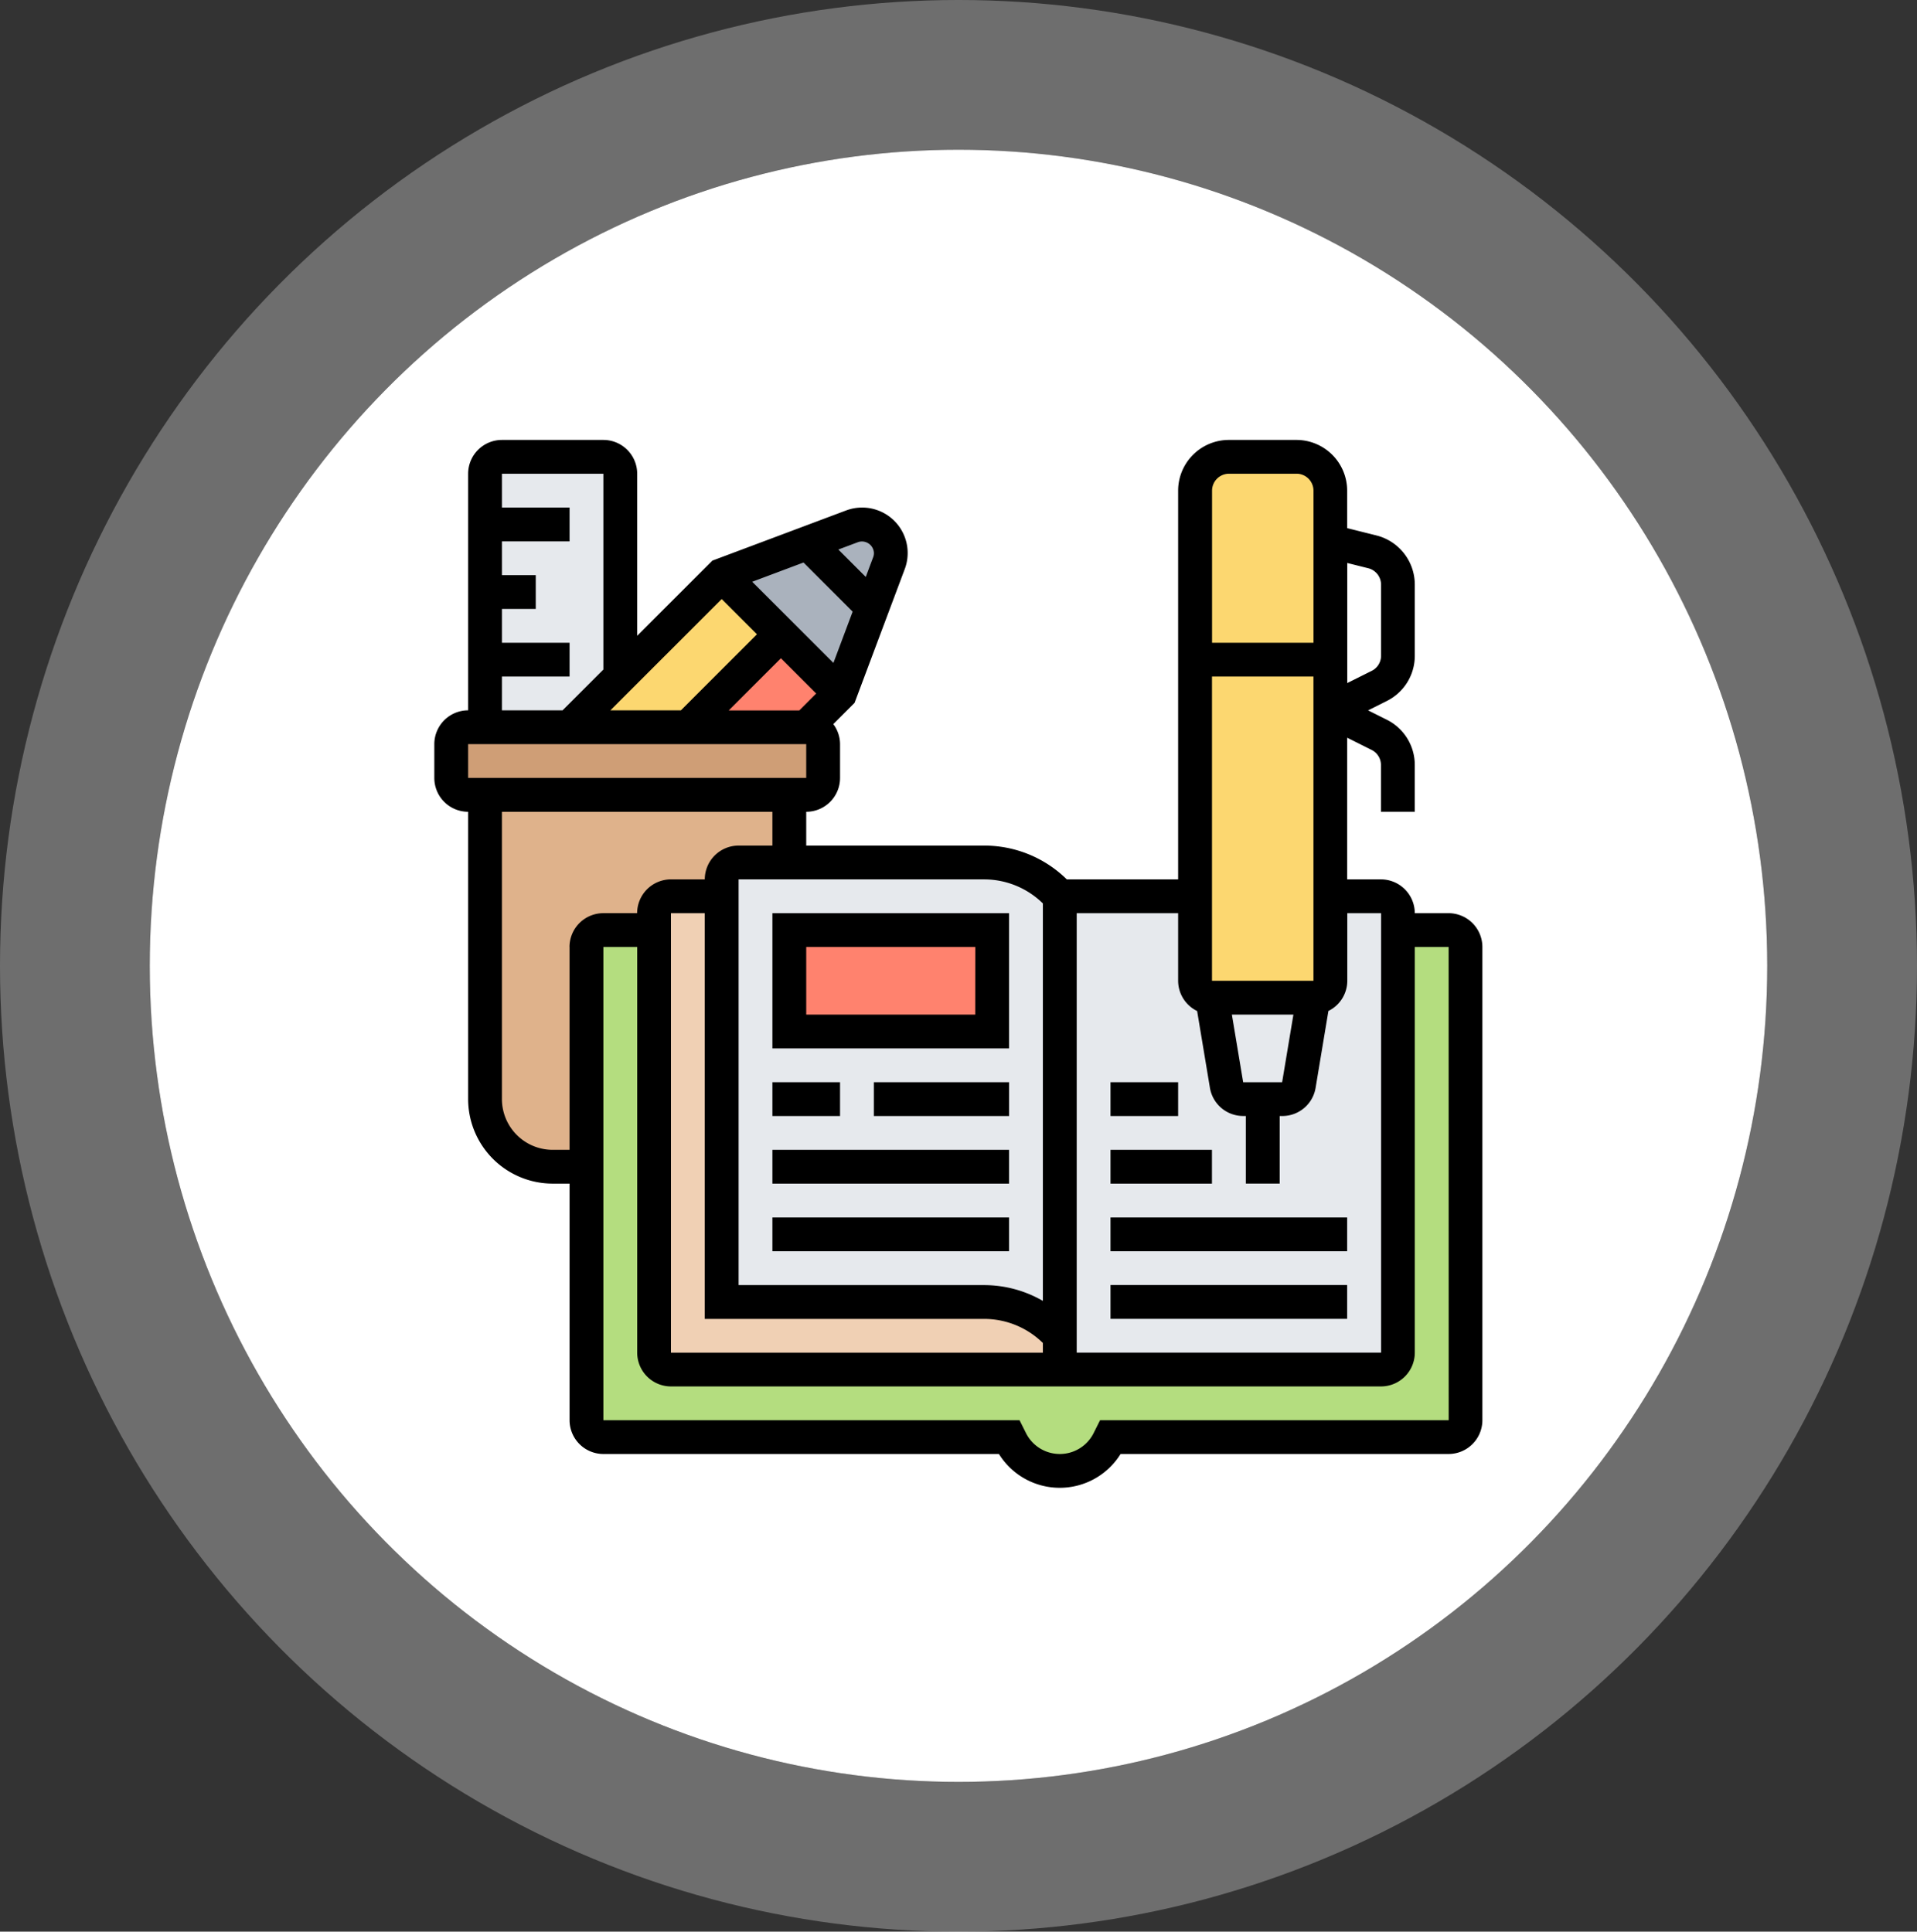 <svg xmlns="http://www.w3.org/2000/svg" width="128" height="129" viewBox="0 0 128 129">
  <rect x="0" y="0" width="128" height="129" fill="#333333" stroke="none"/>
  <g id="Grupo_54923" data-name="Grupo 54923" transform="translate(-1137 -1682)">
    <ellipse id="Elipse_154" data-name="Elipse 154" cx="54" cy="54.5" rx="54" ry="54.5" transform="translate(1147 1692)" fill="#fff"/>
    <g id="Elipse_157" data-name="Elipse 157" transform="translate(1147 1692)" fill="none" stroke="#fff" stroke-linejoin="round" stroke-width="10" opacity="0.29">
      <ellipse cx="54" cy="54.5" rx="54" ry="54.5" stroke="none"/>
      <ellipse cx="54" cy="54.5" rx="59" ry="59.5" fill="none"/>
    </g>
    <g id="Grupo_54660" data-name="Grupo 54660" transform="translate(1166 1711.38)">
      <g id="Grupo_54658" data-name="Grupo 54658" transform="translate(1.129 1.128)">
        <g id="Grupo_54646" data-name="Grupo 54646" transform="translate(18.06 4.515)">
          <path id="Trazado_109165" data-name="Trazado 109165" d="M401.38,92a1.947,1.947,0,0,0-.677.124L392,95.386l7.9,7.9,3.262-8.7a1.947,1.947,0,0,0,.124-.677A1.912,1.912,0,0,0,401.38,92Z" transform="translate(-392 -92)" fill="#aab2bd"/>
        </g>
        <g id="Grupo_54647" data-name="Grupo 54647" transform="translate(7.901 7.901)">
          <path id="Trazado_109166" data-name="Trazado 109166" d="M334.109,119.951l-6.208,6.208H320l3.386-3.386L330.159,116Z" transform="translate(-320 -116)" fill="#fcd770"/>
        </g>
        <g id="Grupo_54648" data-name="Grupo 54648" transform="translate(15.803 11.852)">
          <path id="Trazado_109167" data-name="Trazado 109167" d="M386.159,147.951l-2.258,2.258H376L382.208,144Z" transform="translate(-376 -144)" fill="#ff826e"/>
        </g>
        <g id="Grupo_54649" data-name="Grupo 54649" transform="translate(2.258)">
          <path id="Trazado_109168" data-name="Trazado 109168" d="M289.03,61.129V74.674l-3.386,3.386H280V61.129A1.132,1.132,0,0,1,281.129,60H287.9A1.132,1.132,0,0,1,289.03,61.129Z" transform="translate(-280 -60)" fill="#e6e9ed"/>
        </g>
        <g id="Grupo_54650" data-name="Grupo 54650" transform="translate(2.258 22.575)">
          <path id="Trazado_109169" data-name="Trazado 109169" d="M300.318,220v4.515h-3.386a1.132,1.132,0,0,0-1.129,1.129v1.129h-3.386a1.132,1.132,0,0,0-1.129,1.129v1.129H287.9a1.132,1.132,0,0,0-1.129,1.129v14.674h-2.258A4.514,4.514,0,0,1,280,240.318V220Z" transform="translate(-280 -220)" fill="#dfb28b"/>
        </g>
        <g id="Grupo_54651" data-name="Grupo 54651" transform="translate(0 18.06)">
          <path id="Trazado_109170" data-name="Trazado 109170" d="M288.833,189.129v2.258a1.132,1.132,0,0,1-1.129,1.129H265.129A1.132,1.132,0,0,1,264,191.386v-2.258A1.132,1.132,0,0,1,265.129,188H287.7A1.132,1.132,0,0,1,288.833,189.129Z" transform="translate(-264 -188)" fill="#cf9e76"/>
        </g>
        <g id="Grupo_54652" data-name="Grupo 54652" transform="translate(50.794 36.12)">
          <path id="Trazado_109171" data-name="Trazado 109171" d="M630.772,316l-.971,5.824a1.128,1.128,0,0,1-1.117.948h-2.6a1.128,1.128,0,0,1-1.117-.948L624,316Z" transform="translate(-624 -316)" fill="#aab2bd"/>
        </g>
        <g id="Grupo_54653" data-name="Grupo 54653" transform="translate(9.03 31.605)">
          <path id="Trazado_109172" data-name="Trazado 109172" d="M386.7,285.129v31.605a1.132,1.132,0,0,1-1.129,1.129H362.991l-.124.237a3.644,3.644,0,0,1-6.524,0l-.124-.237h-27.09A1.132,1.132,0,0,1,328,316.734V285.129A1.132,1.132,0,0,1,329.129,284h3.386v28.219a1.132,1.132,0,0,0,1.129,1.129h47.408a1.132,1.132,0,0,0,1.129-1.129V284h3.386A1.132,1.132,0,0,1,386.7,285.129Z" transform="translate(-328 -284)" fill="#b4dd7f"/>
        </g>
        <g id="Grupo_54654" data-name="Grupo 54654" transform="translate(13.545 29.348)">
          <path id="Trazado_109173" data-name="Trazado 109173" d="M387.09,297.348v2.258H361.129A1.132,1.132,0,0,1,360,298.476V269.129A1.132,1.132,0,0,1,361.129,268h3.386v27.09h17.507a6.764,6.764,0,0,1,4.8,1.987Z" transform="translate(-360 -268)" fill="#f0d0b4"/>
        </g>
        <g id="Grupo_54655" data-name="Grupo 54655" transform="translate(18.06 27.09)">
          <path id="Trazado_109174" data-name="Trazado 109174" d="M436.021,254.258H414.575l-.271-.271a6.764,6.764,0,0,0-4.8-1.987H393.129A1.132,1.132,0,0,0,392,253.129v28.219h17.507a6.764,6.764,0,0,1,4.8,1.987l.271.271v2.258h21.446a1.132,1.132,0,0,0,1.129-1.129V255.386A1.132,1.132,0,0,0,436.021,254.258Z" transform="translate(-392 -252)" fill="#e6e9ed"/>
        </g>
        <g id="Grupo_54656" data-name="Grupo 54656" transform="translate(22.575 31.605)">
          <path id="Trazado_109175" data-name="Trazado 109175" d="M424,284h13.545v6.773H424Z" transform="translate(-424 -284)" fill="#ff826e"/>
        </g>
        <g id="Grupo_54657" data-name="Grupo 54657" transform="translate(49.665)">
          <path id="Trazado_109176" data-name="Trazado 109176" d="M622.773,60h-4.515A2.264,2.264,0,0,0,616,62.258V94.991a1.132,1.132,0,0,0,1.129,1.129H623.9a1.132,1.132,0,0,0,1.129-1.129V62.258A2.264,2.264,0,0,0,622.773,60Z" transform="translate(-616 -60)" fill="#fcd770"/>
        </g>
      </g>
      <g id="Grupo_54659" data-name="Grupo 54659" transform="translate(0 0)">
        <path id="Trazado_109177" data-name="Trazado 109177" d="M323.725,83.605h-2.258a2.26,2.26,0,0,0-2.258-2.257h-2.258V71.886l1.633.817a1.122,1.122,0,0,1,.624,1.009v3.12h2.258v-3.12a3.368,3.368,0,0,0-1.871-3.028l-1.248-.624,1.247-.624a3.366,3.366,0,0,0,1.873-3.028V61.664a3.383,3.383,0,0,0-2.565-3.286l-1.951-.488v-2.5A3.39,3.39,0,0,0,313.566,52h-4.515a3.39,3.39,0,0,0-3.386,3.386V81.348h-7.434a7.849,7.849,0,0,0-5.53-2.257H280.833V76.833a2.26,2.26,0,0,0,2.258-2.258V72.318a2.241,2.241,0,0,0-.45-1.34l1.421-1.421,3.35-8.935a3.038,3.038,0,0,0-2.846-4.106,3.055,3.055,0,0,0-1.068.193l-8.934,3.351-5.018,5.018V54.258A2.26,2.26,0,0,0,267.288,52h-6.772a2.26,2.26,0,0,0-2.258,2.258v15.8A2.26,2.26,0,0,0,256,72.318v2.257a2.26,2.26,0,0,0,2.258,2.258V96.021a5.65,5.65,0,0,0,5.644,5.644h1.129v15.8a2.26,2.26,0,0,0,2.257,2.257H293.7a4.782,4.782,0,0,0,8.122,0h21.9a2.26,2.26,0,0,0,2.258-2.257V85.863a2.26,2.26,0,0,0-2.258-2.258ZM310.007,94.893l-.753-4.515h4.108l-.753,4.515ZM314.7,88.12h-6.774V67.8H314.7Zm3.658-27.552a1.129,1.129,0,0,1,.856,1.1v4.744a1.122,1.122,0,0,1-.624,1.009l-1.633.816V60.218Zm-9.3-6.311h4.515a1.131,1.131,0,0,1,1.129,1.129V65.545h-6.772V55.386A1.131,1.131,0,0,1,309.051,54.258Zm-2.125,35.878.854,5.128a2.25,2.25,0,0,0,2.227,1.886h.173v4.515h2.258V97.15h.173a2.25,2.25,0,0,0,2.227-1.887l.854-5.128a2.252,2.252,0,0,0,1.261-2.015V83.605h2.258v29.348H298.893V83.605h6.772V88.12A2.255,2.255,0,0,0,306.926,90.136ZM292.7,110.7a5.6,5.6,0,0,1,3.934,1.607v.65H271.8V83.605h2.258V110.7Zm3.934-27.741v26.538a7.849,7.849,0,0,0-3.934-1.054H276.318V81.348H292.7A5.6,5.6,0,0,1,296.635,82.954ZM277.226,61.471l3.425-1.285,3.281,3.281-1.284,3.425Zm.317,3.509-5.079,5.079h-4.709l7.434-7.434Zm1.6,1.6,2.355,2.355-1.129,1.129h-4.709Zm5.151-7.755a.8.8,0,0,1,1.058.733.791.791,0,0,1-.05.275l-.494,1.317-1.831-1.831ZM260.515,67.8h4.515V65.545h-4.515V63.288h2.258V61.03h-2.258V58.773h4.515V56.515h-4.515V54.258h6.772V67.335l-2.725,2.725h-4.048Zm-2.258,4.515h22.575v2.257H258.258Zm6.773,13.545V99.408H263.9a3.39,3.39,0,0,1-3.386-3.386V76.833h18.06V79.09h-2.257a2.26,2.26,0,0,0-2.258,2.257H271.8a2.26,2.26,0,0,0-2.258,2.257h-2.258a2.26,2.26,0,0,0-2.257,2.258Zm58.7,31.605H300.453l-.431.862a2.524,2.524,0,0,1-4.515,0l-.431-.862H267.288V85.863h2.258v27.09a2.26,2.26,0,0,0,2.258,2.257H319.21a2.26,2.26,0,0,0,2.258-2.257V85.863h2.258Z" transform="translate(-256 -52)"/>
        <path id="Trazado_109178" data-name="Trazado 109178" d="M431.8,276H416v9.03h15.8Zm-2.258,6.773H418.258v-4.515h11.288Z" transform="translate(-393.425 -244.395)"/>
        <path id="Trazado_109179" data-name="Trazado 109179" d="M416,356h4.515v2.258H416Z" transform="translate(-393.425 -313.107)"/>
        <path id="Trazado_109180" data-name="Trazado 109180" d="M464,356h9.03v2.258H464Z" transform="translate(-434.652 -313.107)"/>
        <path id="Trazado_109181" data-name="Trazado 109181" d="M416,388h15.8v2.258H416Z" transform="translate(-393.425 -340.592)"/>
        <path id="Trazado_109182" data-name="Trazado 109182" d="M416,420h15.8v2.258H416Z" transform="translate(-393.425 -368.077)"/>
        <path id="Trazado_109183" data-name="Trazado 109183" d="M576,420h15.8v2.258H576Z" transform="translate(-530.85 -368.077)"/>
        <path id="Trazado_109184" data-name="Trazado 109184" d="M576,452h15.8v2.258H576Z" transform="translate(-530.85 -395.562)"/>
        <path id="Trazado_109185" data-name="Trazado 109185" d="M576,388h6.773v2.258H576Z" transform="translate(-530.85 -340.592)"/>
        <path id="Trazado_109186" data-name="Trazado 109186" d="M576,356h4.515v2.258H576Z" transform="translate(-530.85 -313.107)"/>
      </g>
    </g>
  </g>
</svg>
